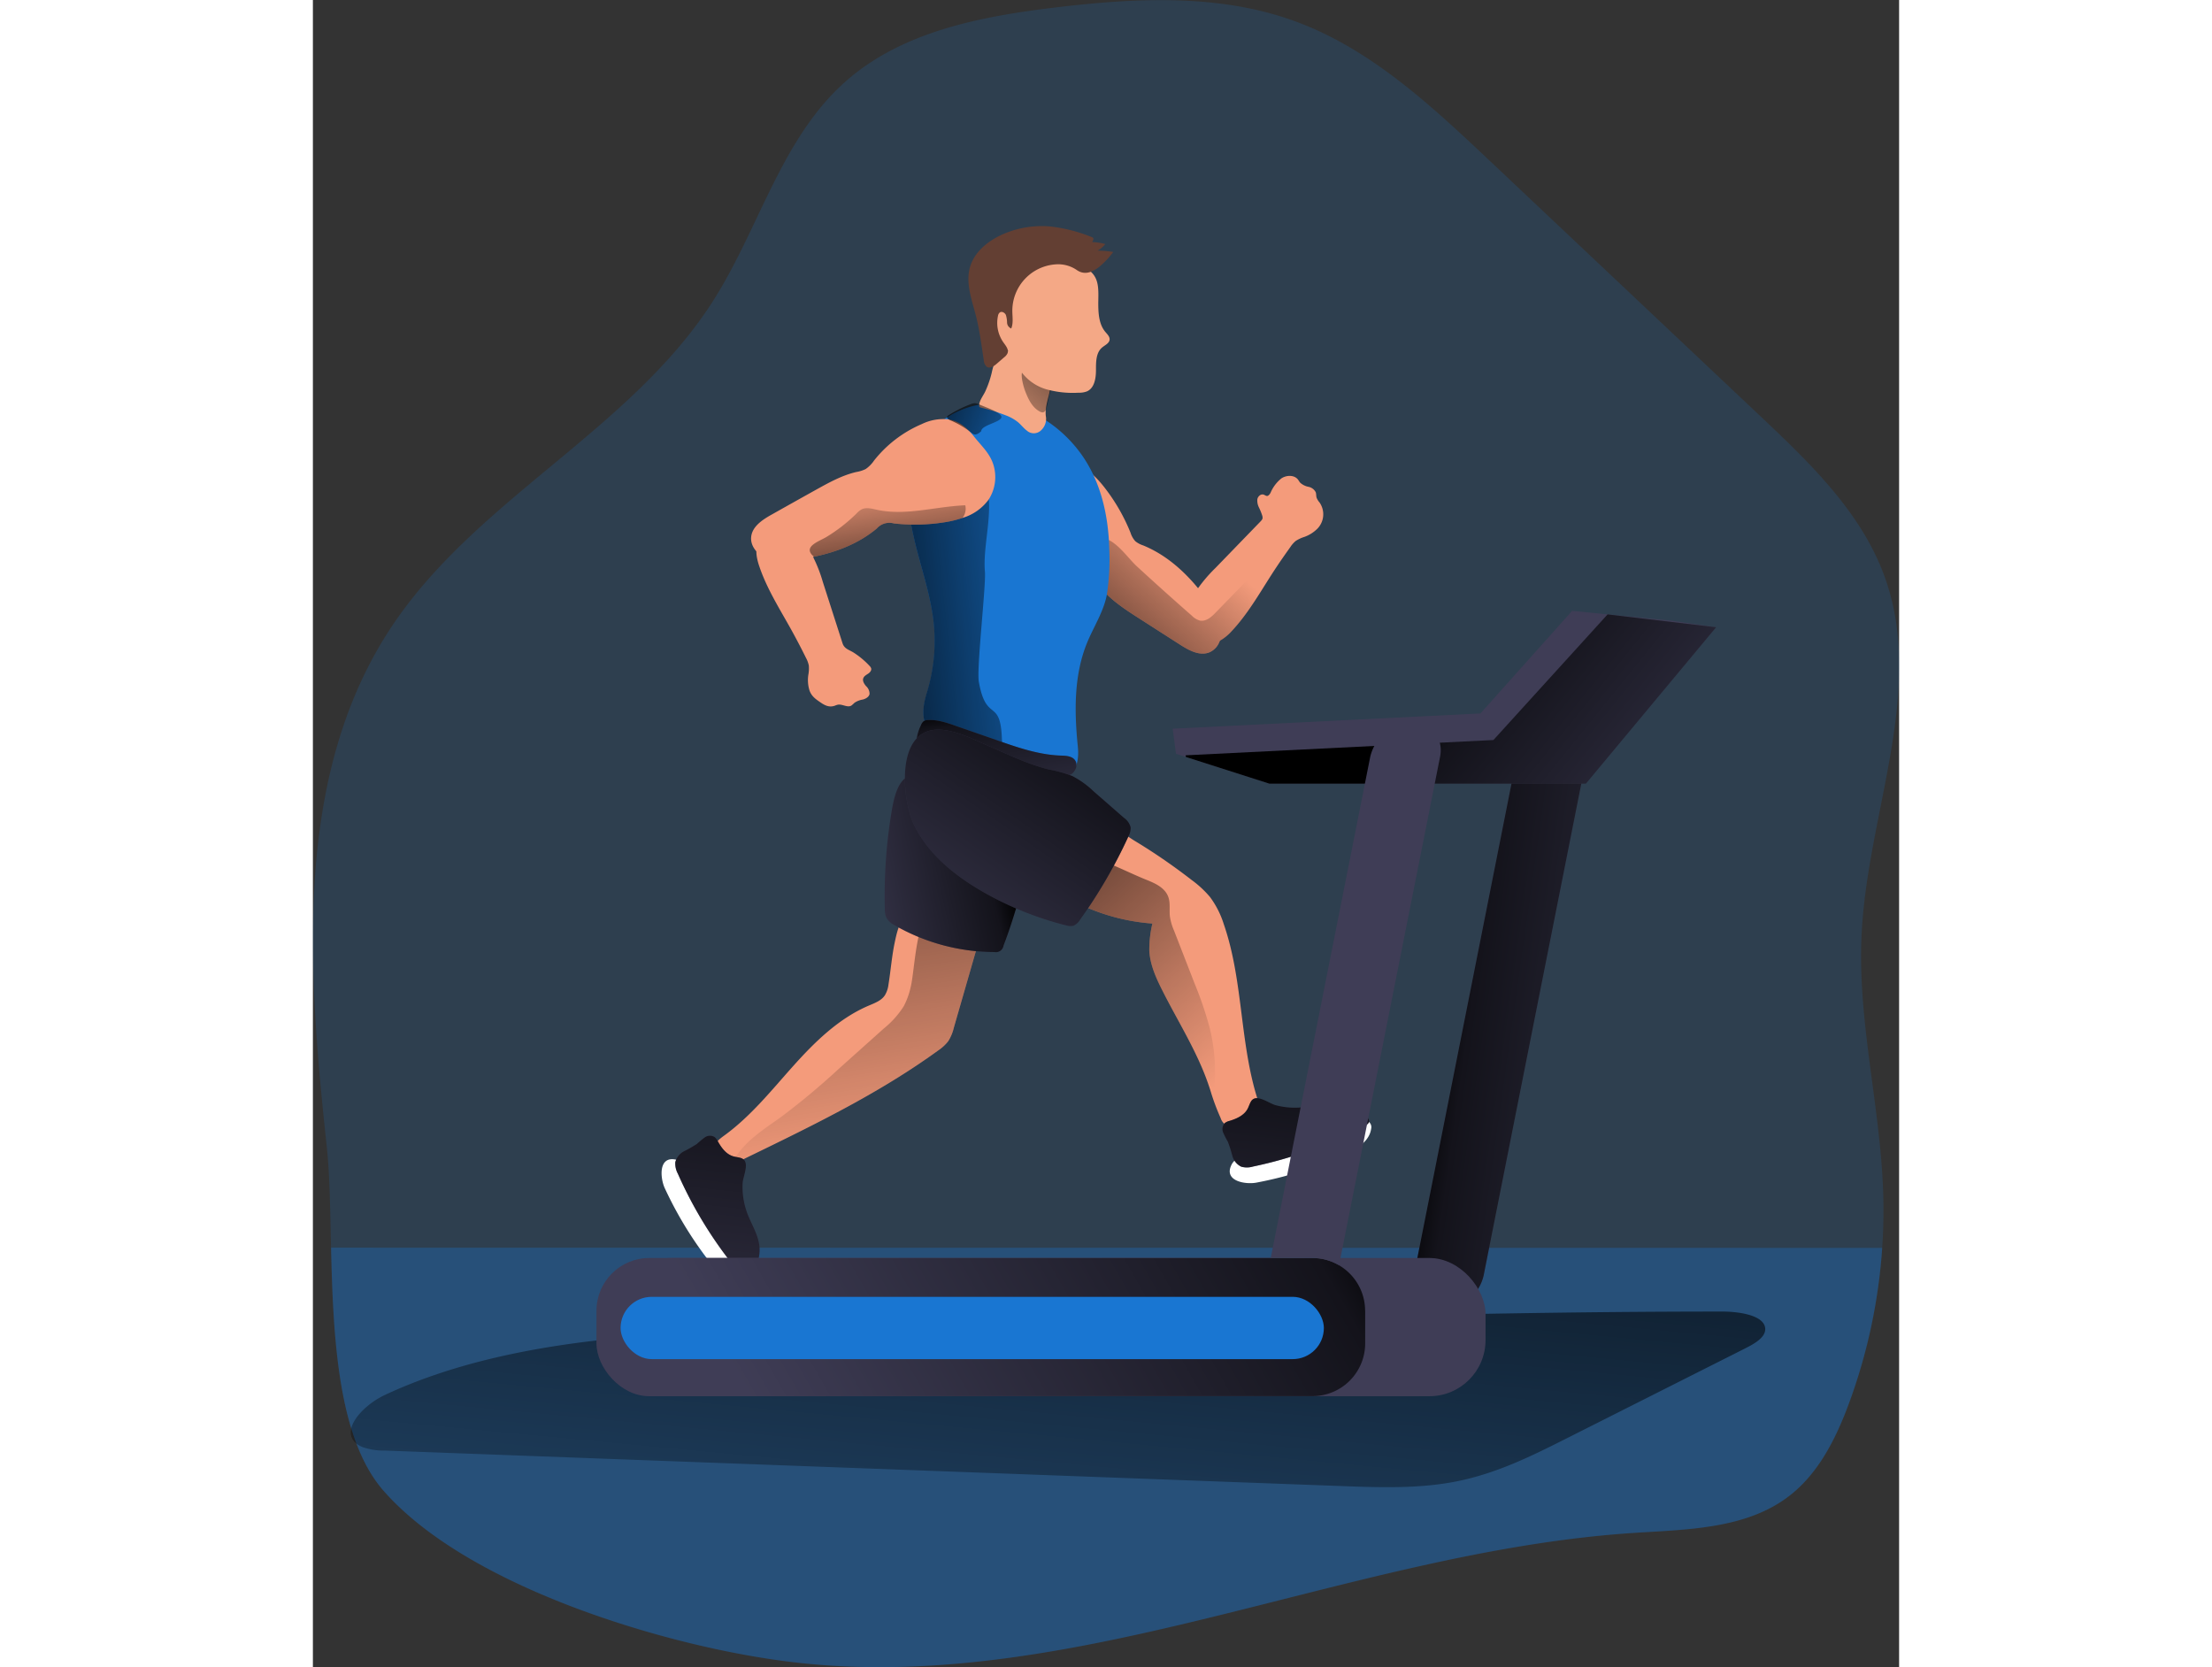 <svg id="Layer_1" data-name="Layer 1" xmlns="http://www.w3.org/2000/svg" xmlns:xlink="http://www.w3.org/1999/xlink" viewBox="0 0 481.51 506.09" width="406" height="306" class="illustration styles_illustrationTablet__1DWOa"><rect x="0" y="0" width="481.51" height="506.09" fill="#333333" stroke="none"/><defs><linearGradient id="linear-gradient" x1="281.27" y1="353.76" x2="259.77" y2="579.95" gradientUnits="userSpaceOnUse"><stop offset="0.01"></stop><stop offset="0.13" stop-opacity="0.69"></stop><stop offset="1" stop-opacity="0"></stop></linearGradient><linearGradient id="linear-gradient-2" x1="381.84" y1="345.41" x2="493.34" y2="361.17" xlink:href="#linear-gradient"></linearGradient><linearGradient id="linear-gradient-3" x1="200.71" y1="290.85" x2="215.89" y2="392.01" gradientUnits="userSpaceOnUse"><stop offset="0.01"></stop><stop offset="0.15" stop-opacity="0.47"></stop><stop offset="1" stop-opacity="0"></stop></linearGradient><linearGradient id="linear-gradient-4" x1="256.57" y1="296.78" x2="199.41" y2="309.45" xlink:href="#linear-gradient"></linearGradient><linearGradient id="linear-gradient-5" x1="254.63" y1="276.37" x2="329.53" y2="359.15" xlink:href="#linear-gradient"></linearGradient><linearGradient id="linear-gradient-6" x1="275.88" y1="246.44" x2="315.3" y2="202.52" xlink:href="#linear-gradient"></linearGradient><linearGradient id="linear-gradient-7" x1="213.85" y1="229.3" x2="287.81" y2="221.04" xlink:href="#linear-gradient"></linearGradient><linearGradient id="linear-gradient-8" x1="250.24" y1="250.89" x2="257.42" y2="298.05" xlink:href="#linear-gradient"></linearGradient><linearGradient id="linear-gradient-9" x1="282.45" y1="136.24" x2="247.81" y2="175.09" xlink:href="#linear-gradient"></linearGradient><linearGradient id="linear-gradient-10" x1="276.45" y1="256.66" x2="219.58" y2="338.31" xlink:href="#linear-gradient"></linearGradient><linearGradient id="linear-gradient-11" x1="173.37" y1="356.19" x2="159.85" y2="480.08" xlink:href="#linear-gradient"></linearGradient><linearGradient id="linear-gradient-12" x1="346.22" y1="355.88" x2="332.71" y2="479.77" xlink:href="#linear-gradient"></linearGradient><linearGradient id="linear-gradient-13" x1="356.18" y1="379.36" x2="185.56" y2="476.78" xlink:href="#linear-gradient"></linearGradient><linearGradient id="linear-gradient-14" x1="341.75" y1="207.07" x2="428.47" y2="277.18" xlink:href="#linear-gradient"></linearGradient><linearGradient id="linear-gradient-15" x1="229.69" y1="159.06" x2="271.36" y2="175.02" xlink:href="#linear-gradient"></linearGradient><linearGradient id="linear-gradient-16" x1="222.66" y1="219.21" x2="217.38" y2="182.24" xlink:href="#linear-gradient"></linearGradient></defs><title>Fitness 2</title><path d="M521.91,400q.29,8.56-.29,17.12a169.54,169.54,0,0,1-10.17,47.4c-3.93,10.58-9.23,21.16-18.2,28-13,9.93-30.69,10.05-47,11.11-88.67,5.79-174.51,51.8-262.33,38.28-35.81-5.37-92.33-22.76-117.17-51-14-15.85-15.37-47-16-73.85-.26-11.39-.38-22-1.27-30.35C43.7,332.68,39.1,273.56,69.26,228.33c25.83-38.73,72.75-59.7,97.65-99,13.86-21.9,20.54-49,39.91-66.2,17.13-15.24,41-19.84,63.8-22.57,24.32-2.91,49.66-4.24,72.67,4.15s41.26,25.49,59,42.2l82.35,77.71c15.2,14.34,30.92,29.47,37.88,49.17,12.16,34.36-5.36,71.54-7.14,108C514.05,347.88,521,373.77,521.91,400Z" transform="translate(-45.24 -38.29)" fill="#1976D2" opacity="0.18" style="isolation: isolate;"></path><path d="M521.62,417.09a169.54,169.54,0,0,1-10.17,47.4c-3.93,10.58-9.23,21.16-18.2,28-13,9.93-30.69,10.05-47,11.11-88.67,5.79-174.51,51.8-262.33,38.28-35.81-5.37-92.33-22.76-117.17-51-14-15.85-15.37-47-16-73.85Z" transform="translate(-45.24 -38.29)" fill="#1976D2" opacity="0.32"></path><path d="M472.33,436.42c5.86-.09,13.78,1.15,13.78,5.35,0,2.52-3.18,4.37-6.06,5.82L425.8,474.93c-10.52,5.3-21.32,10.7-33.74,13.11-11.29,2.2-23.21,1.78-34.9,1.34l-290-10.76a19.61,19.61,0,0,1-6.93-1.09c-8-3.44-.8-12.23,7-15.86,38.7-18,87.49-19.24,133.59-20C291.26,440.3,381.93,436.42,472.33,436.42Z" transform="translate(-45.24 -38.29)" fill="url(#linear-gradient)"></path><path d="M388,435.83h0c-5.86,0-9.69-4.61-8.56-10.29L409.93,271.9a13.39,13.39,0,0,1,12.65-10.3h0c5.85,0,9.68,4.62,8.55,10.3L400.62,425.54A13.39,13.39,0,0,1,388,435.83Z" transform="translate(-45.24 -38.29)" fill="#3f3d56"></path><path d="M388,435.83h0c-5.86,0-9.69-4.61-8.56-10.29L409.93,271.9a13.39,13.39,0,0,1,12.65-10.3h0c5.85,0,9.68,4.62,8.55,10.3L400.62,425.54A13.39,13.39,0,0,1,388,435.83Z" transform="translate(-45.24 -38.29)" fill="url(#linear-gradient-2)"></path><path d="M152.07,399a115.57,115.57,0,0,0,15.14,24.27c2.38,2.89,5.53,5.9,9.25,5.48a2.08,2.08,0,0,0,1.86-1.17,2.48,2.48,0,0,0-.39-1.77l-7.2-14.09a118.89,118.89,0,0,0-6.71-12c-1.76-2.64-5.09-8.59-8.44-9.38C150,389,150.66,396,152.07,399Z" transform="translate(-45.24 -38.29)" fill="#fff"></path><path d="M331.65,397.28a115.63,115.63,0,0,0,27.25-8.71c3.39-1.6,7.07-3.91,7.58-7.62a2.05,2.05,0,0,0-.67-2.09,2.4,2.4,0,0,0-1.81-.06l-15.43,3.51a118.21,118.21,0,0,0-13.25,3.57c-3,1.06-9.58,2.83-11.17,5.87C321.5,396.85,328.39,397.91,331.65,397.28Z" transform="translate(-45.24 -38.29)" fill="#fff"></path><path d="M248.55,319.88c-.3,1.05-.61,2.1-.91,3.15l-7.83,27.21a13.47,13.47,0,0,1-1.7,4.1,13,13,0,0,1-3,2.78c-17.88,13-37.88,22.71-57.75,32.36l-1.1.53a10.67,10.67,0,0,1-5.17,1.25c-2.2-.17-4.43-2-4.22-4.16.17-1.85,1.87-3.12,3.37-4.21,8-5.84,14.21-13.64,20.8-21s13.85-14.47,22.93-18.34c1.88-.8,4-1.57,5-3.31a8.16,8.16,0,0,0,1-3.14c.68-4.22,1-8.49,1.88-12.67,1-4.87,2.22-9.36,7.49-10.58a22.43,22.43,0,0,1,18.36,3.45,2.48,2.48,0,0,1,1,1.18A2.57,2.57,0,0,1,248.55,319.88Z" transform="translate(-45.24 -38.29)" fill="#f49b7b"></path><path d="M247.64,323l-7.83,27.21a13.47,13.47,0,0,1-1.7,4.1,13,13,0,0,1-3,2.78c-17.88,13-37.88,22.71-57.75,32.36l-1.1.53c-.92-.07-1.85-.18-2.77-.32,3.33-5.3,8.88-8.72,14-12.4a222,222,0,0,0,17.44-14.57l13.58-12.16a28.07,28.07,0,0,0,6.09-6.79,23.56,23.56,0,0,0,2.07-5.66c1.4-5.45,1.54-22.82,7.74-25C238.54,311.61,243.22,320.93,247.64,323Z" transform="translate(-45.24 -38.29)" fill="url(#linear-gradient-3)"></path><path d="M220.85,285a156.19,156.19,0,0,0-2,29.13,6.42,6.42,0,0,0,.54,2.89,6.23,6.23,0,0,0,2.49,2.16,61.17,61.17,0,0,0,30.28,8.11,2.31,2.31,0,0,0,2.72-1.92q2-5.26,3.62-10.68a14.58,14.58,0,0,0,.87-6.35c-.47-3.05-2.71-5.49-4.84-7.72l-20.41-21.37c-2.32-2.43-5.2-7.26-8.79-4.92C222.33,276.24,221.37,281.85,220.85,285Z" transform="translate(-45.24 -38.29)" fill="#3f3d56"></path><path d="M220.85,285a156.19,156.19,0,0,0-2,29.13,6.42,6.42,0,0,0,.54,2.89,6.23,6.23,0,0,0,2.49,2.16,61.17,61.17,0,0,0,30.28,8.11,2.31,2.31,0,0,0,2.72-1.92q2-5.26,3.62-10.68a14.58,14.58,0,0,0,.87-6.35c-.47-3.05-2.71-5.49-4.84-7.72l-20.41-21.37c-2.32-2.43-5.2-7.26-8.79-4.92C222.33,276.24,221.37,281.85,220.85,285Z" transform="translate(-45.24 -38.29)" fill="url(#linear-gradient-4)"></path><path d="M332.58,378.71a4,4,0,0,1-2.1.9,24,24,0,0,1-6.82.35,3.51,3.51,0,0,1-1.62-.44,3.81,3.81,0,0,1-1.26-1.88,66.63,66.63,0,0,1-2.83-7.47c-.28-.95-.59-1.9-.92-2.83-3.45-10-9.26-19.06-14-28.53-1.91-3.79-3.69-7.79-3.89-12a34.15,34.15,0,0,1,.94-8.17A61.67,61.67,0,0,1,278.5,313a8.81,8.81,0,0,1-.06-7.06,20.89,20.89,0,0,1,3.29-4.6l.94-1.05,7.61-8.38a1.3,1.3,0,0,1,.54-.42,1.4,1.4,0,0,1,1.13.28c1.07.64,2.08,1.38,3.15,2A180.68,180.68,0,0,1,312,305.42a31.59,31.59,0,0,1,5.56,5.15,27.75,27.75,0,0,1,4.19,8.26c6.15,17.74,4.7,37.43,10.93,55.14C333.24,375.55,333.77,377.53,332.58,378.71Z" transform="translate(-45.24 -38.29)" fill="#f49b7b"></path><path d="M318.86,368.56a5.87,5.87,0,0,1-1.83-1.22c-3.45-10-9.26-19.06-14-28.53-1.91-3.79-3.69-7.79-3.89-12a34.15,34.15,0,0,1,.94-8.17A61.67,61.67,0,0,1,278.5,313a8.81,8.81,0,0,1-.06-7.06,20.89,20.89,0,0,1,3.29-4.6,7.86,7.86,0,0,1,7.19-.08c3.17,1.37,6.25,2.86,9.47,4.15,2.6,1.05,5.57,2.38,6.55,5.25.64,1.87.22,3.93.46,5.89a17.2,17.2,0,0,0,1.25,4.24q3.11,8,6.22,16a110.18,110.18,0,0,1,4.63,13.65A55.11,55.11,0,0,1,318.86,368.56Z" transform="translate(-45.24 -38.29)" fill="url(#linear-gradient-5)"></path><path d="M320.53,232.84a5.71,5.71,0,0,1-3.09,3.45c-3,1.23-6.25-.57-8.95-2.3l-12.78-8.2c-3.82-2.46-7.7-5-10.69-8.37a10.09,10.09,0,0,0-2.14-2.09,9.46,9.46,0,0,0-3.44-1c-.88-.16-1.76-.35-2.63-.58a37,37,0,0,1-14-7,14.81,14.81,0,0,1-5-6.35c-1.16-3.38-.33-6.46,1-9.56s2.13-6.44,4.72-9a12.56,12.56,0,0,1,9.92-3.71c5.13.5,9.26,4.41,12.38,8.52A56.9,56.9,0,0,1,293.44,200a6.94,6.94,0,0,0,1.45,2.57,7.21,7.21,0,0,0,2.33,1.26c6.62,2.69,12.15,7.46,16.71,13,1.3,1.56,2.5,3.18,3.64,4.83.58.84,1.14,1.69,1.64,2.58a13,13,0,0,1,1.77,5A7.69,7.69,0,0,1,320.53,232.84Z" transform="translate(-45.24 -38.29)" fill="#f49b7b"></path><path d="M350.18,198.76a10.68,10.68,0,0,1-4,2.52,10.69,10.69,0,0,0-2.58,1.21,8.19,8.19,0,0,0-1.63,1.84c-.72,1-1.42,2-2.12,3q-1.85,2.66-3.6,5.38c-3.77,5.88-7.27,12-12.05,17.11a14.72,14.72,0,0,1-3.68,3,6.22,6.22,0,0,1-8.06-1.67,8.62,8.62,0,0,1-1.56-7,18.4,18.4,0,0,1,2.67-6.77c.11-.17.22-.34.35-.51a45.21,45.21,0,0,1,5.27-6.14l13.65-14.09c.63-.68.8-.87.62-1.72a18,18,0,0,0-1-2.51,4.68,4.68,0,0,1-.52-2.57c.16-.88,1.05-1.68,1.89-1.41.37.12.69.41,1.07.41s.83-.52,1.06-1a11.18,11.18,0,0,1,3.3-4.35c1.53-1,3.87-1.08,5,.36.26.33.44.72.72,1a5.34,5.34,0,0,0,2.5,1.22,3.15,3.15,0,0,1,2.18,1.64c.19.54.1,1.13.27,1.68a5.1,5.1,0,0,0,.89,1.43A6.26,6.26,0,0,1,350.18,198.76Z" transform="translate(-45.24 -38.29)" fill="#f49b7b"></path><path d="M339.86,207.34q-1.85,2.66-3.6,5.38c-3.77,5.88-7.27,12-12.05,17.11a14.72,14.72,0,0,1-3.68,3,5.71,5.71,0,0,1-3.09,3.45c-3,1.23-6.25-.57-8.95-2.3l-12.78-8.2c-3.82-2.46-7.7-5-10.69-8.37a10.09,10.09,0,0,0-2.14-2.09,9.46,9.46,0,0,0-3.44-1c-.88-.16-1.76-.35-2.63-.58a24.63,24.63,0,0,1,1.46-5.35,14.14,14.14,0,0,1,3.12-5.27c5.09-4.87,10.35,3.75,13.95,7.06q7.7,7.08,15.57,14l1.14,1a5.59,5.59,0,0,0,2.45,1.49c1.8.35,3.42-1,4.71-2.36l.06-.06,19.81-20.36C340.24,204.45,340.2,206,339.86,207.34Z" transform="translate(-45.24 -38.29)" fill="url(#linear-gradient-6)"></path><path d="M286.22,219c-1,5-3.91,9.47-5.86,14.15-4.14,9.9-4,21.05-2.92,31.74.4,4.14-.26,7.63-4.07,9.83-1.78,1-4,.83-6,.57-10-1.26-20.39-3.47-28.65-9a35.19,35.19,0,0,1-4.22-3.32c-4.53-4.18-4.61-8.73-2.87-14.32a53.28,53.28,0,0,0,2.09-21.11c-.95-9.14-4.26-17.86-6.21-26.84a55.82,55.82,0,0,1-1.41-13.44c0-.63,0-1.26.1-1.88a29,29,0,0,1,3.27-11.59,25.8,25.8,0,0,1,27.66-12.47c8.88,2,17,8.32,22,15.78,5.51,8.2,7.62,18.15,7.86,27.9A69.2,69.2,0,0,1,286.22,219Z" transform="translate(-45.24 -38.29)" fill="#1976D2"></path><path d="M253.93,266.48c-.87,2-3.2,3-5.37,3a16.91,16.91,0,0,1-6.26-1.68c-1.2-.49-2.42-1-3.6-1.57a35.19,35.19,0,0,1-4.22-3.32c-4.53-4.18-4.61-8.73-2.87-14.32a53.28,53.28,0,0,0,2.09-21.11c-.95-9.14-4.26-17.86-6.21-26.84a55.82,55.82,0,0,1-1.41-13.44,28.75,28.75,0,0,1,4.64-2.25c4.95-1.89,16.83-6.06,19,1,2.27,7.59-1.18,17.9-.48,25.87.37,4.19-2.58,29.32-1.84,33.46,2.26,12.68,6.58,4.59,7,17.46A8.45,8.45,0,0,1,253.93,266.48Z" transform="translate(-45.24 -38.29)" fill="url(#linear-gradient-7)"></path><path d="M229.82,258.45a2.81,2.81,0,0,1,.83-1.24,2.43,2.43,0,0,1,1.3-.34c2.89-.16,5.71.81,8.44,1.77L252.91,263c6.28,2.2,12.69,4.42,19.34,4.65,1.59.05,3.46.12,4.36,1.44s.24,3.16-1,4.12a8.26,8.26,0,0,1-4.4,1.37,45.91,45.91,0,0,1-19.28-2.33c-3.76-1.3-7.33-3.09-11.06-4.44a32.21,32.21,0,0,0-10.5-1.87c-1.75,0-2-.88-1.92-2.76A13.27,13.27,0,0,1,229.82,258.45Z" transform="translate(-45.24 -38.29)" fill="#3f3d56"></path><path d="M229.82,258.45a2.81,2.81,0,0,1,.83-1.24,2.43,2.43,0,0,1,1.3-.34c2.89-.16,5.71.81,8.44,1.77L252.91,263c6.28,2.2,12.69,4.42,19.34,4.65,1.59.05,3.46.12,4.36,1.44s.24,3.16-1,4.12a8.26,8.26,0,0,1-4.4,1.37,45.91,45.91,0,0,1-19.28-2.33c-3.76-1.3-7.33-3.09-11.06-4.44a32.21,32.21,0,0,0-10.5-1.87c-1.75,0-2-.88-1.92-2.76A13.27,13.27,0,0,1,229.82,258.45Z" transform="translate(-45.24 -38.29)" fill="url(#linear-gradient-8)"></path><path d="M248,162l.24.07a57.41,57.41,0,0,1,7.28,2.28,13.43,13.43,0,0,1,3.79,2.12c.93.79,1.66,1.78,2.63,2.51a3.16,3.16,0,0,0,4.28,0,4.74,4.74,0,0,0,1.56-4.06c-.58-3.32,1.44-7.36,1.25-9.23-.39-3.8-2.88-3.87-5.36-6.79-2.21-2.6-5.57-5.59-9-3.35-2.3,1.54-2.83,3.42-3.39,6a30.51,30.51,0,0,1-1.8,5.26c-.6,1.43-1.84,2.84-2,4.39a.91.91,0,0,0,.1.61A.74.74,0,0,0,248,162Z" transform="translate(-45.24 -38.29)" fill="#f4a886"></path><path d="M261.88,158.05c.86,2.08,2.07,4.17,4.07,5.19a1.51,1.51,0,0,0,.94.22c.61-.11.92-.79,1.08-1.39.62-2.27.73-4.76,2-6.73.32-.48.72-1,.59-1.57a1.66,1.66,0,0,0-.5-.76,13.16,13.16,0,0,0-6.94-3.45c-2.51-.25-2.92,1.67-2.63,3.74A19.17,19.17,0,0,0,261.88,158.05Z" transform="translate(-45.24 -38.29)" fill="url(#linear-gradient-9)"></path><path d="M283.65,130.18c0,3.11.15,6.5,2.16,8.88.58.7,1.35,1.41,1.28,2.32-.1,1.13-1.41,1.67-2.28,2.4-1.88,1.58-1.86,4.42-1.86,6.88s-.46,5.4-2.7,6.42a6.5,6.5,0,0,1-2.56.42,30,30,0,0,1-9.68-1,14.46,14.46,0,0,1-7.85-5.5c-1.11-1.65-1.77-3.59-3-5.18s-3.11-2.9-4.32-4.64a8.44,8.44,0,0,1-.55-8.5,1.5,1.5,0,0,1,.6-.71c1-.48,2.15,1.05,3.07.48a15.23,15.23,0,0,1,8.66-14.33c5.06-2.3,10.2-1.14,14.88,1.36C284,121.82,283.73,125.44,283.65,130.18Z" transform="translate(-45.24 -38.29)" fill="#f4a886"></path><path d="M283.9,119.33a25.32,25.32,0,0,0,4.28-4.55,30.24,30.24,0,0,0-4.74-.41,7.77,7.77,0,0,0,2.34-2,19.07,19.07,0,0,0-4-.62c.3-.39.59-1,.23-1.31a.94.94,0,0,0-.33-.17A47,47,0,0,0,268.69,107a29.6,29.6,0,0,0-14.2,2.48c-4.4,2-8.52,5.33-9.81,10-1.33,4.83.6,9.86,1.84,14.71,1.12,4.4,1.67,8.92,2.37,13.41a2.7,2.7,0,0,0,1,2.09c.95.52,2.06-.23,2.88-.94l2.31-2a3.15,3.15,0,0,0,1.05-1.3c.36-1.11-.54-2.19-1.23-3.15a10.27,10.27,0,0,1-1.69-8.15,1.66,1.66,0,0,1,.53-1c.62-.47,1.56.06,1.87.77a8.37,8.37,0,0,1,.35,2.3,2,2,0,0,0,1.27,1.78c.68-1.65.34-3.52.33-5.31a14.12,14.12,0,0,1,13.13-14.15,10,10,0,0,1,6.6,1.83C279.51,121.8,281.74,121,283.9,119.33Z" transform="translate(-45.24 -38.29)" fill="#633f33"></path><path d="M250.39,189.91a15.11,15.11,0,0,1-7.94,5.59,32.2,32.2,0,0,1-5.42,1.32,57,57,0,0,1-15.44.36,5.07,5.07,0,0,0-5.16,1.53c-5.42,4.52-12.12,7.14-19.07,8.57-2.07.43-4.17.75-6.26,1-2.79.31-5.71.47-8.31-.58s-4.79-3.62-4.51-6.41c.31-3.2,3.45-5.25,6.25-6.81q6.61-3.72,13.25-7.42c4-2.22,8-4.46,12.41-5.49a10.2,10.2,0,0,0,2.85-.9,9.78,9.78,0,0,0,2.53-2.56A36.89,36.89,0,0,1,230.12,167a14.82,14.82,0,0,1,8-1.42c3.53.56,5.85,2.75,7.95,5.4s4.68,4.91,5.75,8.4A12.62,12.62,0,0,1,250.39,189.91Z" transform="translate(-45.24 -38.29)" fill="#f49b7b"></path><path d="M196.78,206.78a43.12,43.12,0,0,1,3.23,8.08l6,18.68c.58,1.81,2.13,2,3.61,3a25.11,25.11,0,0,1,4.63,3.92,1.92,1.92,0,0,1,.45.68c.19.65-.35,1.28-.91,1.65s-1.22.72-1.46,1.35c-.33.83.25,1.73.82,2.42a3.15,3.15,0,0,1,1.07,2.38c-.17.91-1.12,1.44-2,1.69a6.32,6.32,0,0,0-2.58,1,9.26,9.26,0,0,1-.94.84c-1.21.72-2.75-.53-4.14-.26a6.52,6.52,0,0,0-.91.31c-1.74.59-3.05-.13-4.43-1.08s-2.62-1.81-3.24-3.58a10.65,10.65,0,0,1-.35-4.7,10.53,10.53,0,0,0,.15-2.85,8.4,8.4,0,0,0-.85-2.3q-2.25-4.56-4.72-9c-3.41-6.1-7.17-12.08-9.42-18.69-.83-2.43-1.43-5.17-.33-7.49a6.59,6.59,0,0,1,4.68-3.5C190.13,198.3,194.51,202.78,196.78,206.78Z" transform="translate(-45.24 -38.29)" fill="#f49b7b"></path><path d="M227.66,288.57c4.3,9,12.43,15.54,21.06,20.49a99.24,99.24,0,0,0,25.1,10.12,4.29,4.29,0,0,0,2.27.13,4.25,4.25,0,0,0,2-1.79,152.12,152.12,0,0,0,14.74-25.41,5,5,0,0,0,.65-2.66,5.06,5.06,0,0,0-2.05-2.92l-9.25-8.08a27.44,27.44,0,0,0-6.41-4.59,39.44,39.44,0,0,0-7.14-2c-6.34-1.57-12.21-4.49-18.18-7.08-4.78-2.07-11.64-5.73-17.05-4.88C222.11,261.63,224.28,281.53,227.66,288.57Z" transform="translate(-45.24 -38.29)" fill="#3f3d56"></path><path d="M227.66,288.57c4.3,9,12.43,15.54,21.06,20.49a99.24,99.24,0,0,0,25.1,10.12,4.29,4.29,0,0,0,2.27.13,4.25,4.25,0,0,0,2-1.79,152.12,152.12,0,0,0,14.74-25.41,5,5,0,0,0,.65-2.66,5.06,5.06,0,0,0-2.05-2.92l-9.25-8.08a27.44,27.44,0,0,0-6.41-4.59,39.44,39.44,0,0,0-7.14-2c-6.34-1.57-12.21-4.49-18.18-7.08-4.78-2.07-11.64-5.73-17.05-4.88C222.11,261.63,224.28,281.53,227.66,288.57Z" transform="translate(-45.24 -38.29)" fill="url(#linear-gradient-10)"></path><path d="M175.24,389.84c-.8-.27-1.66-.31-2.46-.56-2.12-.65-3.54-2.6-4.62-4.54a3.74,3.74,0,0,0-1-1.31,2.71,2.71,0,0,0-2.95.12,28.39,28.39,0,0,0-2.42,2,41.55,41.55,0,0,1-3.85,2.19,5.15,5.15,0,0,0-2.69,3.36,6.48,6.48,0,0,0,.78,3.47,127.18,127.18,0,0,0,19.19,30.71c.41.47.92,1,1.54.92a1.79,1.79,0,0,0,1.05-.67,11.62,11.62,0,0,0,2.93-9.32c-.47-3.4-2.42-6.39-3.63-9.6a22.84,22.84,0,0,1-1.42-9.15C175.83,395.16,178.11,390.82,175.24,389.84Z" transform="translate(-45.24 -38.29)" fill="#3f3d56"></path><path d="M330,372.67c-.43.72-.65,1.55-1.06,2.29-1.07,1.93-3.28,2.92-5.4,3.57a3.9,3.9,0,0,0-1.49.68,2.71,2.71,0,0,0-.48,2.91A27.1,27.1,0,0,0,323,384.9a43.32,43.32,0,0,1,1.34,4.23,5.14,5.14,0,0,0,2.73,3.32,6.44,6.44,0,0,0,3.56-.05,126.37,126.37,0,0,0,34-12.4c.55-.29,1.16-.69,1.22-1.31a1.79,1.79,0,0,0-.44-1.16,11.62,11.62,0,0,0-8.51-4.81c-3.42-.25-6.75,1-10.15,1.56a22.85,22.85,0,0,1-9.24-.5C335.32,373.19,331.55,370.07,330,372.67Z" transform="translate(-45.24 -38.29)" fill="#3f3d56"></path><path d="M175.24,389.84c-.8-.27-1.66-.31-2.46-.56-2.12-.65-3.54-2.6-4.62-4.54a3.74,3.74,0,0,0-1-1.31,2.71,2.71,0,0,0-2.95.12,28.39,28.39,0,0,0-2.42,2,41.55,41.55,0,0,1-3.85,2.19,5.15,5.15,0,0,0-2.69,3.36,6.48,6.48,0,0,0,.78,3.47,127.18,127.18,0,0,0,19.19,30.71c.41.47.92,1,1.54.92a1.79,1.79,0,0,0,1.05-.67,11.62,11.62,0,0,0,2.93-9.32c-.47-3.4-2.42-6.39-3.63-9.6a22.84,22.84,0,0,1-1.42-9.15C175.83,395.16,178.11,390.82,175.24,389.84Z" transform="translate(-45.24 -38.29)" fill="url(#linear-gradient-11)"></path><path d="M330,372.67c-.43.72-.65,1.55-1.06,2.29-1.07,1.93-3.28,2.92-5.4,3.57a3.9,3.9,0,0,0-1.49.68,2.71,2.71,0,0,0-.48,2.91A27.1,27.1,0,0,0,323,384.9a43.32,43.32,0,0,1,1.34,4.23,5.14,5.14,0,0,0,2.73,3.32,6.44,6.44,0,0,0,3.56-.05,126.37,126.37,0,0,0,34-12.4c.55-.29,1.16-.69,1.22-1.31a1.79,1.79,0,0,0-.44-1.16,11.62,11.62,0,0,0-8.51-4.81c-3.42-.25-6.75,1-10.15,1.56a22.85,22.85,0,0,1-9.24-.5C335.32,373.19,331.55,370.07,330,372.67Z" transform="translate(-45.24 -38.29)" fill="url(#linear-gradient-12)"></path><rect x="91.84" y="381.87" width="264.13" height="41.96" rx="17.05" fill="#3f3d56"></rect><rect x="86.08" y="381.87" width="233.36" height="41.96" rx="16.03" fill="#3f3d56"></rect><path d="M364.67,436.18v9.91a16,16,0,0,1-16,16H147.34a16,16,0,0,1-16-16v-9.91a16,16,0,0,1,16-16H348.65a16,16,0,0,1,16,16Z" transform="translate(-45.24 -38.29)" fill="url(#linear-gradient-13)"></path><rect x="93.4" y="393.66" width="213.49" height="18.91" rx="9.46" fill="#1976D2"></rect><polygon points="425.97 190.4 386.44 237.88 290.35 237.88 265.01 229.78 262 228.82 261 221.2 354.42 216.57 382.25 185.43 393.02 186.5 412.39 188.41 425.97 190.4" fill="#3f3d56"></polygon><polygon points="425.97 190.4 386.44 237.88 290.35 237.88 265.01 229.78 264.94 229.28 358.36 224.64 393.02 186.5 425.97 190.4" fill="url(#linear-gradient-14)"></polygon><path d="M248.12,169.19c-.63.55-1.39,1.17-2.19.93a2.27,2.27,0,0,1-.79-.47,29.31,29.31,0,0,0-6.5-3.83c-.49-.21-1.1-.67-.83-1.14a.89.89,0,0,1,.32-.29,35.75,35.75,0,0,1,6.77-3.4,3.53,3.53,0,0,1,1.27-.31,3.88,3.88,0,0,1,1.55.47c1.32.62,7,2.46,6.51,3.92S248.12,167.37,248.12,169.19Z" transform="translate(-45.24 -38.29)" fill="url(#linear-gradient-15)"></path><path d="M242.45,195.5a32.2,32.2,0,0,1-5.42,1.32,57,57,0,0,1-15.44.36,5.07,5.07,0,0,0-5.16,1.53c-5.42,4.52-12.12,7.14-19.07,8.57-.12-.09-.23-.19-.34-.29-3.05-2.83,2-4.42,4-5.64a49.25,49.25,0,0,0,9.25-7.19,6.13,6.13,0,0,1,1.48-1.22c1.41-.74,3.1-.26,4.65.08,8.8,1.94,17.87-1,26.88-1.35A4.62,4.62,0,0,1,242.45,195.5Z" transform="translate(-45.24 -38.29)" fill="url(#linear-gradient-16)"></path><path d="M387.61,266a10.35,10.35,0,0,1-.2,2L356.89,421.6c-.05.25-.11.5-.18.74a15.87,15.87,0,0,0-8.06-2.18H336L366.21,268a13.37,13.37,0,0,1,12.64-10.3C384,257.67,387.61,261.26,387.61,266Z" transform="translate(-45.24 -38.29)" fill="#3f3d56"></path></svg>